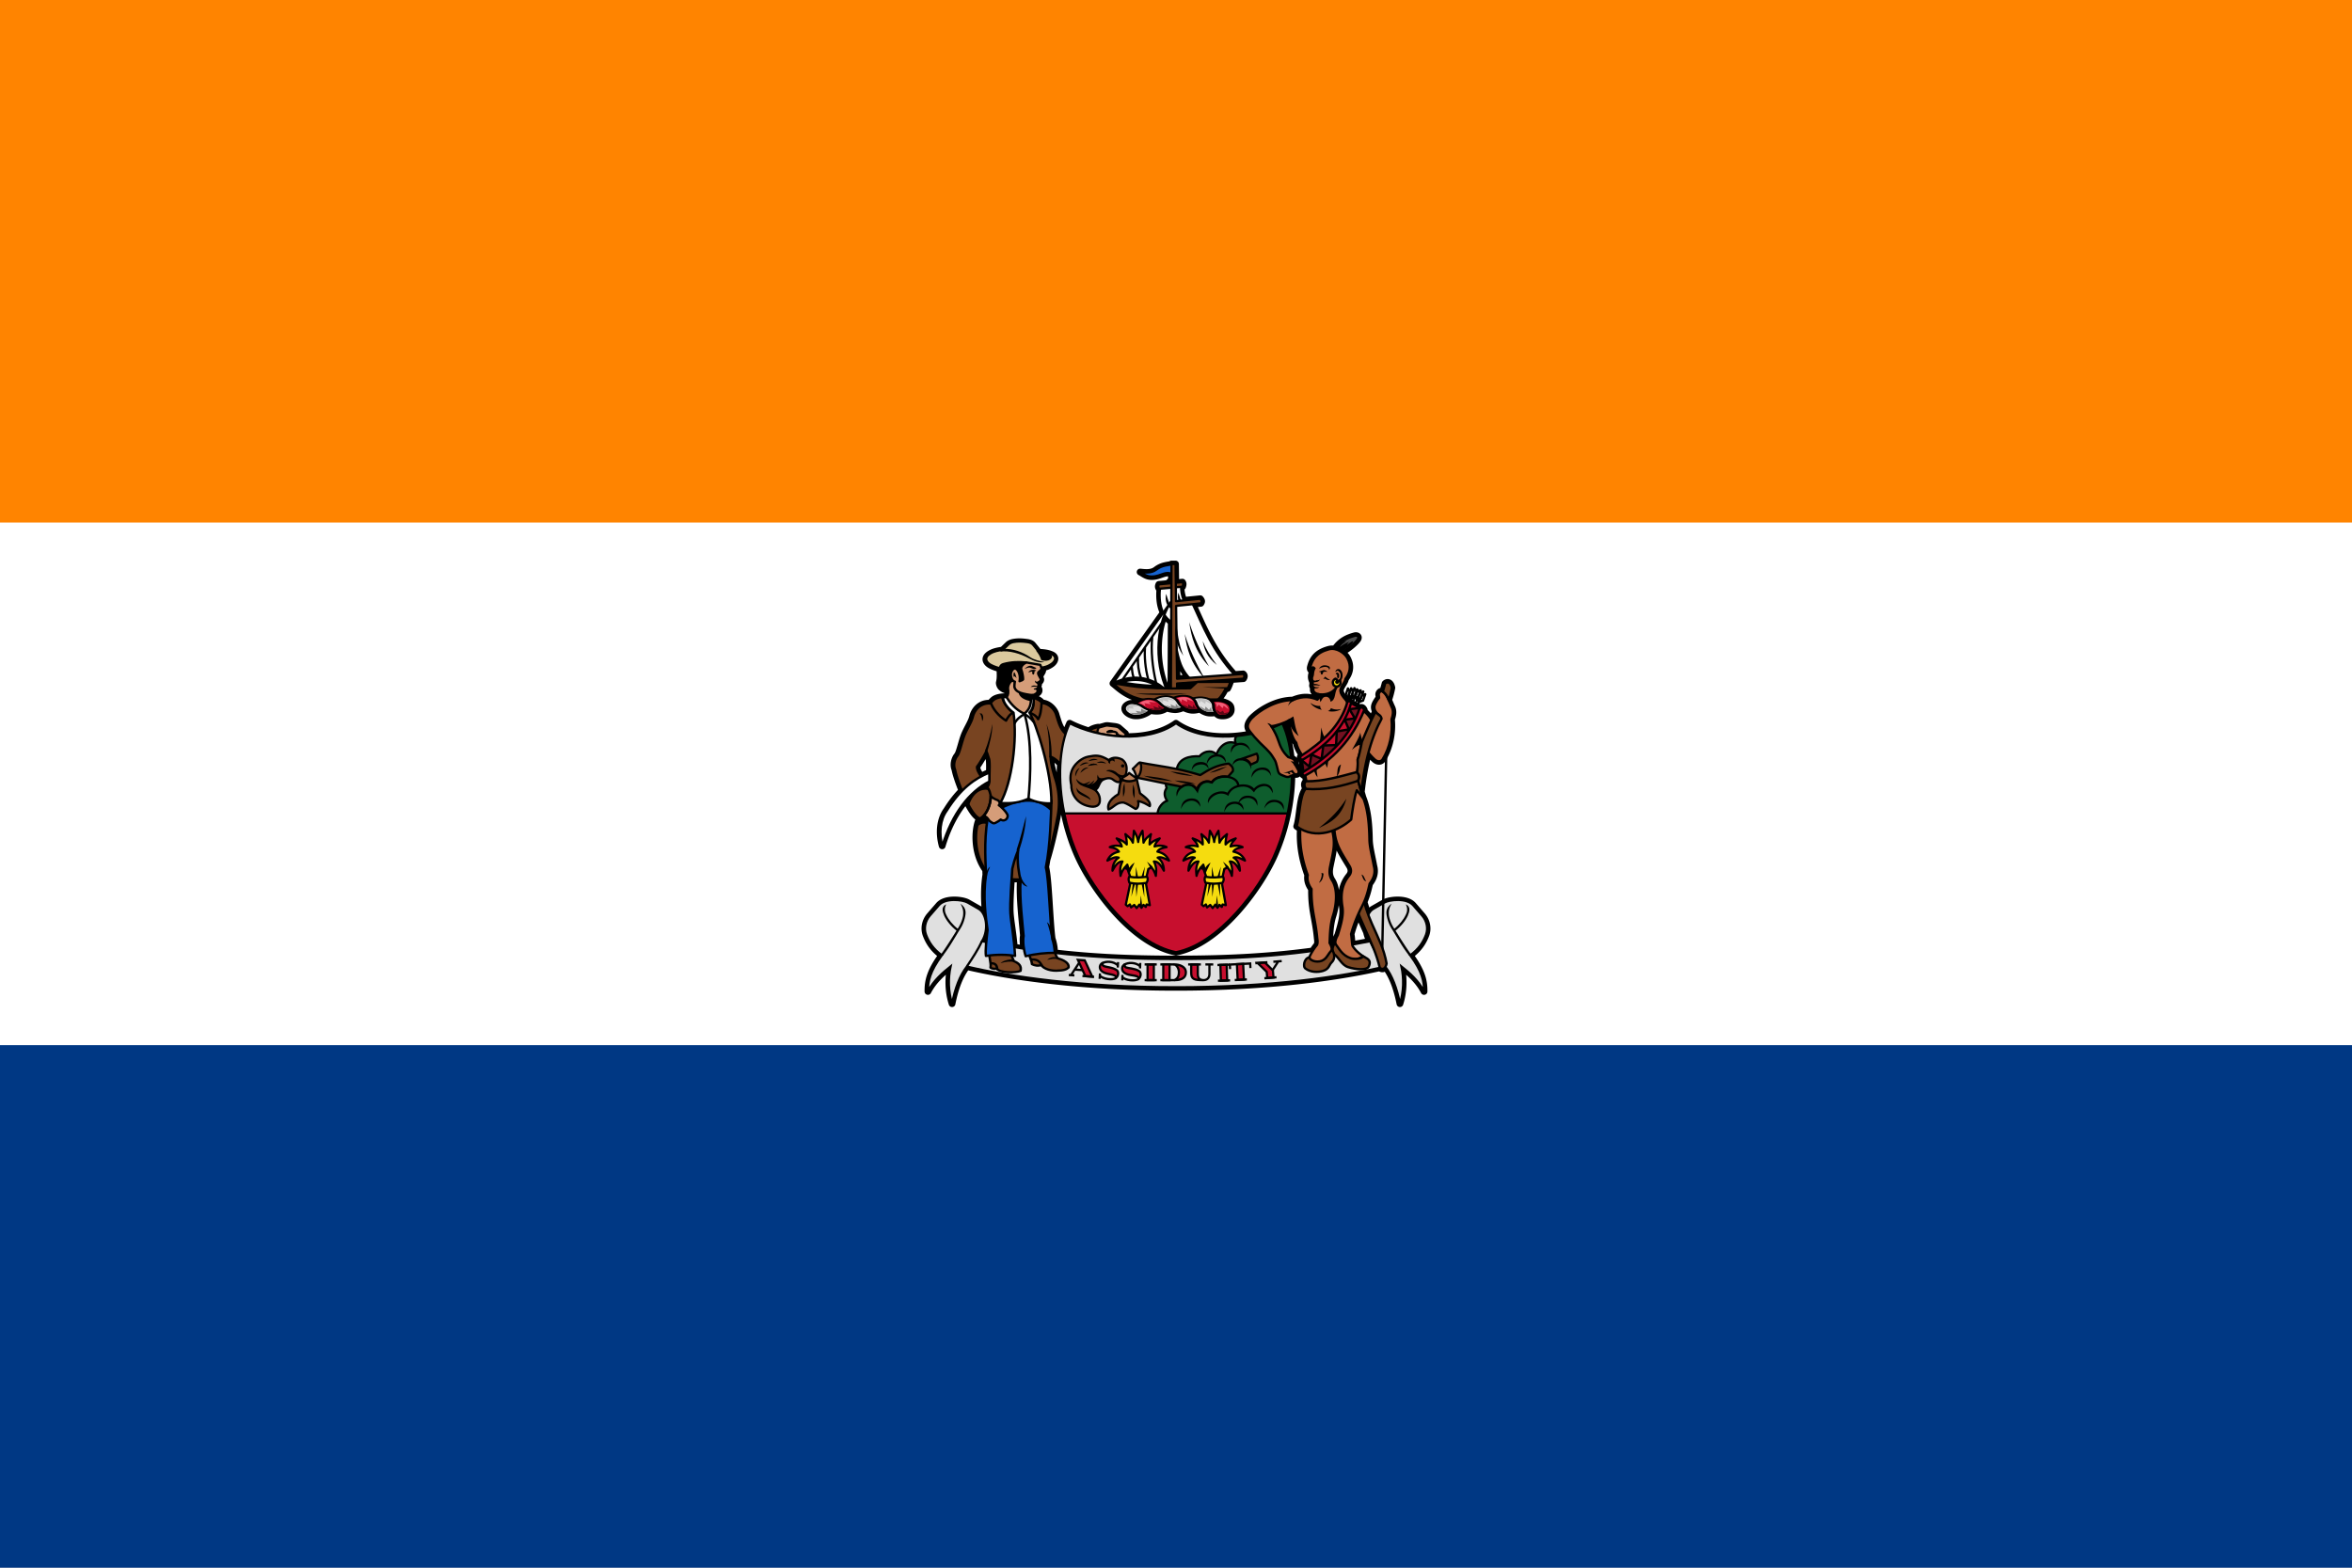<svg xmlns="http://www.w3.org/2000/svg" width="800" height="533.33" version="1"><rect width="100%" height="100%" fill="#333333" stroke="none"/><path fill="#fff" d="M0 .002h800V533.33H0z"/><path fill="#ff8400" d="M0 .002h800v177.776H0z"/><path fill="#003884" d="M0 355.554h800V533.33H0z"/><path d="M398.47 191.879v.143c-1.672.295-3.368.385-5.23 1.799-1.617 1.226-3.606.975-5.445.786 1.506.787 2.684 2.199 6.087 1.215 1.609-.465 3.074-1.344 4.575-.584l-.024 3.17-4.253.392c-.251.502-.307 1 .107 1.502l.227-.024c-.301 3.432.113 6.122 1.144 8.16l-17.096 24.042c6.476-3.291 12.883-2.151 17.334 1.716-10.748-.188-12.775-1.267-17.346-1.68 2.216 1.822 4.938 4.528 10.412 5.528-1.047.296-1.779.754-2.609 1.405-.905-.178-1.61-.32-2.478.072-2.605 1.18-.961 3.427 1.74 3.967 1.437.16 2.423-.084 3.276-.405.879-.33 1.839-.847 2.394-1.382.777.199 1.698.297 2.8.226 1.012-.064 2.104-.582 2.8-1.048.699.28 1.565.486 2.644.548 1 .058 2.21-.344 3.026-.715.611.364 1.401.677 2.455.87.98.18 2.263-.064 3.169-.334.498.436 1.19.836 2.18 1.156.91.295 2.238.203 3.205.048.364.493.736 1.269 2.859 1.072 1.239-.115 2.818-.874 2.263-2.943-.245-.917-1.275-1.385-2.216-1.703-1.408-.476-2.633-.428-4.229-.286a3.239 3.239 0 0 0-.798-.62l2.8-.012c1.14-.826 2.174-2.787 2.644-3.705h.656c.481-.85.656-1.508.965-2.275l-11.116.035 15.548-1.131c.441-.636.406-1.236-.096-1.62l-3.002.214c-7.485-8.235-10.441-16.058-14.118-23.946l2.729-.274c.423-.632.34-.942-.191-1.573l-5.623.572c-.523-1.319-.922-2.767-.906-4.623l.5-.047c.174-.514.351-1.024-.035-1.537l-2.275.214-.084-6.385h-1.37zm-2.407 17.286a8.154 8.154 0 0 0 2.31 2.407l-.118 22.647a204.41 204.41 0 0 1-1.62-.011c-3.484-8.45-3.248-18.019-.572-25.043zm64.988 7.077a1.721 1.721 0 0 0-.322.06c-1.906.537-4.677 1.47-6.719 4.539a4.363 4.363 0 0 0-1.99.047c-4.378 1.179-5.667 3.51-6.326 6.112-.068.267-.05.642.084.822l.595.798c-.368.934-.605 1.938.048 3.181l.12 1.013c-.23.374-.097.77.273 1.191-.108.41-.24.841.096 1.322.396.57 1.252.831 2.287.965-.342.596-.618 1.223-1.12 1.728-2.182-.881-4.594-1.421-8.327.143-5.797.035-11.416 3.506-14.118 6.326-1.792 2.202-1.316 3.254-.405 4.432.186.24.358.47.536.69-8.741 1.813-18.858 1.338-25.769-3.561-4.817 3.415-11.183 4.685-17.56 4.527.38-.113.569-.436.38-1.025l-2.25-1.966c-.272-.237-.963-.404-1.36-.452l-2.358-.286a2.444 2.444 0 0 0-.941.083l-2.12.584a19.185 19.185 0 0 0-.203-.131c-1.235.173-2.333.59-3.145 1.275-2.415-.72-4.656-1.604-6.6-2.61a29.498 29.498 0 0 0-1.406 3.682c-.167-.193-.33-.389-.489-.584-1.533-1.63-2.017-3.796-2.68-5.814-.457-1.982-2.598-4.148-4.92-4.205-.065-.535-1.805-1.711-3.265-1.728l-.477-.012-.06-1.06c.822.052 1.895-.122 2.49-.631.515-.44.53-1.03.168-1.644l-.131-.656.202-.512-.274-.631c.72-.165 1.096-.814 1-1.168a2.524 2.524 0 0 0-.202-.5c-.193-1.467 1.258-1.703.846-3.384l-.012-.023c1.37-.28 2.009-.566 2.943-1.192 1.27-.85 1.955-2.468.167-3.264-1.362-.606-2.567-.728-4.444-.846l-1.99-2.454c-.468-.577-1.26-.796-1.99-.894-.871-.117-1.65-.204-2.418-.214a11.35 11.35 0 0 0-2.347.214c-.662.13-1.27.426-1.68.822l-1.858 1.787c-1.555.264-2.982.472-4.325 1.31-2.257 1.412-1.32 3.015.215 3.86.856.472 2.09.915 3.217 1.18 0 1.542.2 3.065-.203 4.647-.121.477.226 1.37.655 1.75.453.402 1.338.942 2.097.93.06-.004.122.001.179 0 .12.866-.046 1.557-.465 2.24a10.21 10.21 0 0 0-.762-.024c-1.608.02-2.929.422-3.598.941-.41.319-1.226 1.205-1.275 1.275-3.627-.213-5.444 2.637-5.897 4.48-.454 1.842-1.587 3.475-2.645 5.813-1.058 2.338-1.802 6.514-2.633 7.506s-1.494 3.042-.762 4.706c.2 1.27 1.128 4.184 2.37 7.22-1.761 1.776-3.501 3.964-5.194 6.67-2.305 3.131-2.74 7.72-1.513 12.117 1.93-6.442 4.773-11.667 8.125-15.583 1.495 3.09 3.185 5.719 4.61 6.135-1.745 3.274-2.265 11.768 2.05 17.644.02.541.042 1.115.06 1.644-1.143 7.503.004 14.712.524 18.61-.138 1.328-.311 2.837-.441 4.276-.46-.089-.92-.17-1.382-.262 2.535-4.273 1.288-9.65-1.06-10.996l-3.8-2.168c-1.734-.994-7.59-1.684-9.841.905l-3.038 3.503c-1.614 1.855-2.11 4.376-1.31 6.528.937 2.525 2.47 4.899 5.36 6.994-4.045 5.506-4.753 8.886-4.706 12.318 1.98-3.805 5.1-6.443 7.696-8.518-.892 4.088-.788 8.576.513 12.664 1.036-5.222 2.629-9.554 5.015-12.616 14.66 3.427 38.808 7.053 71.148 7.053 31.052 0 54.537-3.348 69.337-6.648.597.545 1.377.556 1.894-.31 2.347 3.057 3.918 7.352 4.944 12.521 1.3-4.087 1.405-8.576.513-12.664 2.596 2.075 5.715 4.713 7.696 8.518.047-3.432-.673-6.812-4.718-12.318 2.89-2.095 4.435-4.469 5.373-6.994.8-2.152.303-4.673-1.31-6.528l-3.038-3.503c-2.252-2.589-8.108-1.899-9.841-.905l-3.8 2.168c-.656.376-1.219 1.073-1.645 1.966a60.028 60.028 0 0 1-1.43-4.349c.976-2.255 1.466-4.275 1.895-6.218 1.362-1.759 2.062-3.69 1.43-5.993-.588-3.275-1.456-6.454-1.501-9.007-.098-5.426-.558-10.2-2.193-14.296l-.56-1.906c.496-4.569 1.272-9.08 2.419-13.367a17.811 17.811 0 0 0 2.109 2.311c.805.742 2.059 1.01 2.728-.071 2.442-3.948 3.454-8.99 3.014-13.558.42-1.372.824-2.751 0-4.3-.322-.714-.644-1.512-.989-2.276.414-1.27.831-2.687 1.108-4.182-.268-1.348-.894-1.869-1.513-1.823-.281.021-.563.163-.81.394-.215.874-.538 1.903-.798 2.74-.04-.024-.079-.051-.12-.072-.656-.338-1.348.538-1.226 1.192l.107.988c-.468.537-1.319 1.8-1.537 2.621-.174.656-.04 1.338.322 2.014-.45 1.02-.865 1.832-1.382 2.93-.722-1.26-1.558-2.18-2.586-3.061.052-.125.105-.244.155-.37-.371-.84-.974-1.106-1.441-.679l-2.943-1.596c-.377-.813-.84-.816-1.346-.477-.023.08-.048.16-.072.239l-.012-.012c-.322-.943-1.144-1.449-1.775-2.526-.582-.996-.732-1.654-.226-2.68.44-.894 1.315-1.957 1.418-2.836 1.423-1.9 2.15-4.28.655-7.065-.365-.679-1.052-1.42-1.906-2.013 2.357-1.164 4.978-3.57 5.48-4.456.443-.783-.09-1.253-.822-1.191zm-60.83 4.813c.687 3.185 1.37 6.37 4.253 9.555l-4.123.297-.13-9.852zm6.98 10.972-2.346 2.133c-1.626.032-3.082.041-4.468.048l-.036-1.68 6.85-.5zm31.405 12.938c-.31 1.9.91 6.355 2.3 7.72.211 1.152.953 2.86 2.048 4.206l-.464.31c-.437.37-.251 1.219.25 1.203l.572 4.146c-.387.366-.563 1.035.44 1.394.076-.041.151-.078.227-.12l.37 1.966h-.096c-.946.727-.53 1.84-.131 2.526-2.16 2.539-1.944 9.337-3.074 12.819.409.307.821.58 1.24.822-.248 4.471.215 9.45 2.513 15.738-.302 1.905.335 3.415 1.298 4.777-.102 7.263 1.363 10.178 1.954 16.822.184 1.12.097 1.973-.202 2.311a18.624 18.624 0 0 0-1.358 1.906c-13.075 1.775-27.304 2.752-46.499 2.752-16.692 0-29.617-.75-41.304-2.108.004-1.647-.293-3.282-.822-4.837-.831-6.43-1.142-20.454-2.18-24.351.159-.806.297-1.633.428-2.467 1.561-5.064 2.97-11.669 3.61-15.177.778-4.26.43-8.863-1.06-13.093-.645-2.265-1.33-4.55-1.37-6.91 1.38.523 2.388 1.511 3.383 2.514-.615 10.29 1.686 22.072 6.148 31.82 4.84 10.577 18.238 29.32 33.167 32.298 14.929-2.978 28.338-21.721 33.18-32.297 3.89-8.5 6.135-18.55 6.242-27.807l1.048-.452c.953.366 1.558-.603 1.108-1.418l-1.084-1.954c.19-1.318-.453-1.807-1.31-2.132-.426-4.353-1.405-8.383-3.003-11.807.883-.331 1.736-.714 2.43-1.12zm-58.627 4.778c.448.382 1 .666 1.501.798a44.603 44.603 0 0 1-1.75-.12c.14-.188.247-.441.25-.678zm-44.544 5.778c.426.826.565 1.627.905 2.49.27.862.22 3.065.179 4.753-.96.386-1.914.83-2.871 1.346-.159-.282-.306-.55-.441-.762-.463-.805-.998-1.672-.906-2.62.36-.34 2.47-3.816 3.134-5.207zm1.012 10.293c-.061.617-.225 1.213-.643 1.763-.192-.093-.457-.485-.763-.988.464-.282.936-.533 1.406-.775zm117.444 16.56c.406 4.707 1.832 6.87 5.087 12.188.615 1.004.848 2.193-.131 3.407-2.23 2.765-2.965 6.063-2.252 10.436.46 2.82-.353 5.76-1.572 9.745-.488.894-.968 1.79-.918 2.764-.397.386-.68.953-.798 1.585l-.381.06c-.077-.555-.33-1.096-.691-1.752.126-2.93.19-6.236 1.156-9.269 1.243-3.906 1.616-9.029-.274-11.997-.758-1.189-1.148-2.491-.68-4.777 1.064-5.192 1.81-7.5.727-12.116.244-.086.488-.178.727-.274zm-109.867 16.607c1.01.068 2.01.082 2.979.06.02.085.04.182.06.262-.416 6.187.724 15.045 1.036 18.943-.207 1.225-.137 2.875.143 4.503a288.54 288.54 0 0 1-3.24-.524c-.424-5.058-1.199-8.854-1.37-11.675-.157-2.564.14-7.698.392-11.569zm118.028 11.902c.63 1.507 1.349 3.114 2.156 4.92l.596 1.335a9.979 9.979 0 0 0 1.18 3.085c-2.02.398-4.021.77-6.017 1.132-.178-1.12-.171-2.175-.405-3.586a46.538 46.538 0 0 1 2.49-6.886z" fill="#64a6dc" fill-rule="evenodd" stroke="#000" stroke-width="2.287" stroke-linecap="round" stroke-linejoin="round"/><path d="M369.002 251.38c.266-2.359 2.15-3.656 4.574-3.997 1.225.781 2.586 1.79 1.843 3.782l-6.417.216z" fill="#784421" fill-rule="evenodd" stroke="#000" stroke-width=".762" stroke-linejoin="round"/><path d="M373.284 249.931c-.222-.57.158-2 .432-2.391l2.194-.61a2.41 2.41 0 0 1 .934-.083l2.36.29c.397.05 1.086.207 1.356.444l2.257 1.975c.487 1.523-1.578 1.264-2.835.192-.005.444-.374.939-.659.977a49.661 49.661 0 0 1-6.04-.794z" fill="#d59d79" fill-rule="evenodd" stroke="#000" stroke-width=".762" stroke-linecap="round" stroke-linejoin="round"/><path d="M400.002 335.882c32.34 0 56.494-3.617 71.153-7.044 2.387 3.062 3.98 7.395 5.017 12.617 1.3-4.087 1.398-8.58.506-12.667 2.597 2.075 5.722 4.707 7.702 8.512.047-3.432-.667-6.807-4.712-12.313 2.89-2.095 4.433-4.468 5.371-6.992.8-2.152.296-4.681-1.317-6.537l-3.04-3.496c-2.252-2.589-8.097-1.906-9.83-.912l-3.801 2.179c-2.349 1.346-3.6 6.722-1.064 10.995-19.39 3.818-37.058 6.03-65.985 6.03-28.926 0-46.594-2.212-65.984-6.03 2.535-4.273 1.284-9.649-1.065-10.995l-3.8-2.18c-1.733-.993-7.579-1.676-9.83.913l-3.04 3.496c-1.613 1.856-2.117 4.385-1.318 6.537.938 2.524 2.481 4.897 5.371 6.992-4.045 5.506-4.759 8.88-4.712 12.313 1.98-3.805 5.105-6.437 7.702-8.512-.892 4.087-.794 8.58.507 12.667 1.036-5.222 2.63-9.555 5.016-12.617 14.66 3.427 38.813 7.044 71.153 7.044z" fill="#e0e0e0" fill-rule="evenodd" stroke="#000" stroke-width=".762"/><path d="M473.315 307.453c-.816 1.46-1.072 2.38-.87 4.133.261 1.39.845 2.91 1.774 4.3 1.843 2.955 3.636 5.883 5.743 8.829l-.664.405c-2.25-2.866-3.883-5.866-5.722-8.816a12.39 12.39 0 0 1-1.87-4.575c-.294-1.565-.226-2.95 1.61-4.276z" fill-rule="evenodd"/><path d="M399.193 191.88c-1.91.445-3.813.315-5.947 1.934-1.616 1.227-3.607.978-5.446.789 1.506.787 2.687 2.201 6.09 1.218 1.872-.54 3.536-1.647 5.303-.072v-3.87z" fill="#1663cf" fill-rule="evenodd" stroke="#000" stroke-width=".762" stroke-linecap="round" stroke-linejoin="round"/><path d="m395.037 199.189 4.085-3.296 2.436 2.794" fill="none" stroke="#000" stroke-width=".762"/><path d="m394.607 199.404 7.166-.645c-.32 4.334 1.514 6.512 2.58 9.459l-5.733 3.511c-3.271-2.083-4.753-6.04-4.013-12.325z" fill="#fff" fill-rule="evenodd" stroke="#000" stroke-width=".762" stroke-linecap="round" stroke-linejoin="round"/><path d="M400.82 201.6c.53 1.942 1.292 3.901 2.086 5.353-1.953-.91-2.62-3.158-2.086-5.352zm-4.156.43c.529 1.942 1.292 3.901 2.085 5.353-1.952-.91-2.619-3.158-2.085-5.353z" fill-rule="evenodd"/><path d="m394.285 200.3 7.954-.717c.173-.514.35-1.027-.036-1.54l-8.026.752c-.251.501-.307 1.003.108 1.505z" fill="#784421" fill-rule="evenodd" stroke="#000" stroke-width=".762"/><path d="M405.571 205.208c3.794 8.097 6.748 16.118 14.547 24.58l-15.407 1.074c-4.06-4.3-3.974-8.599-5.23-12.898l-.144-12.182 6.234-.574z" fill="#fff" fill-rule="evenodd" stroke="#000" stroke-width=".762" stroke-linecap="round" stroke-linejoin="round"/><path d="M404.496 211.658c1.559 5.016 3.84 10.032 6.736 15.048-4.696-4.9-6.005-9.96-6.736-15.048z" fill-rule="evenodd"/><path d="m378.563 232.479 20.319-28.579c-5.258 7.042-6.84 20.429-1.723 31.517-4.446-4.827-11.477-6.557-18.596-2.938z" fill="#fff" fill-rule="evenodd" stroke="#000" stroke-width=".762" stroke-linecap="round" stroke-linejoin="round"/><path d="m389.665 263.295 10.007 1.62" fill="none" stroke="#000" stroke-width=".762" stroke-linecap="round" stroke-linejoin="round"/><path d="M400.002 323.945c14.929-2.978 28.33-21.713 33.172-32.29 6.676-14.584 8.538-33.748 2.987-45.604-9.558 4.945-26.19 7.069-36.159 0-9.97 7.069-26.6 4.945-36.159 0-5.55 11.856-3.688 31.02 2.988 45.605 4.841 10.576 18.243 29.31 33.171 32.289z" fill="#c70f2e" fill-rule="evenodd" stroke="#000" stroke-width=".762"/><path d="M379.087 250.759c.523-.016 1.06-.635.826-1.292-.156-.438-1.038-.617-1.777-.558-.564.045-1.171.111-1.438.118.486-.428 1.401-.523 1.816-.17" fill="none" stroke="#000" stroke-width=".762" stroke-linecap="round" stroke-linejoin="round"/><g fill-rule="evenodd"><path d="M179.532 275.202c-6.309-.868-14.784-3.8-20.141-6.945-7.26-4.263-11.713-12.332-1.042-19.447 6.344-4.23 13.138-5.266 20.488-6.598l8.748-9.028c1.934-1.996 4.858-3.518 7.987-4.167 7.752-1.608 14.26-1.184 22.505 0 3.447.494 7.161 1.608 9.376 4.514l9.44 12.382c8.87.594 14.544 1.223 20.98 4.278 8.452 4.01 5.209 12.124-.796 16.414-4.528 3.234-7.515 4.72-14.345 6.166l-63.2 2.43z" fill="#dbc99e" stroke="#000" stroke-width="3.91" stroke-linecap="round" stroke-linejoin="round" transform="matrix(.212 0 0 .198 303.182 173.084)"/><path d="m341.366 220.743-1.228.943c3.09-.456 6.887.683 9.711 2.221 1.788.974 3.63 1.744 5.4 1.302-1.695-.348-3.493-.712-4.863-1.652-2.536-1.74-5.84-2.942-9.02-2.814zm11.962.571-.963-.005c.702.906 1.358 1.817 1.802 3.235 2.447.888 4.43-.66 3.339-1.872l-1.9-.595-1.938-.167-.34-.596z"/></g><path d="M225.183 516.2c-1.965 2.356-.772 6.272.108 8.2.88 1.927 1.205 4.956 1.205 4.956 1.953 1.15 5.069 1.923 8.009.726.694 2.294 5.775 5.259 12.486 5.175 6.712-.084 8.81-1.255 10.407-2.878.83-5.616-8.64-8.08-8.64-8.08-2.608-1.491-3.18-8.19-3.18-8.19l-20.395.09z" fill="#784421" fill-rule="evenodd" stroke="#000" stroke-width="2.054" stroke-linecap="round" stroke-linejoin="round" transform="matrix(.403 0 0 .378 259.732 127.91)"/><path d="M203.326 288.91c-3.99.051-7.284 1.12-8.946 2.495-1.02.843-3.03 3.163-3.152 3.348-9.005-.563-13.504 7.001-14.63 11.88-1.125 4.877-3.94 9.19-6.566 15.38-2.626 6.19-4.502 17.269-6.566 19.895-2.063 2.626-3.688 8.053-1.87 12.46 1.193 8.091 12.758 41.313 20.85 43.833-4.378 8.755-5.668 31.623 5.4 47.193 11.257 11.444 42.204 7.502 46.143 4.876 5.628-10.506 12.009-41.21 14.314-54.679 1.93-11.28 1.058-23.468-2.643-34.669-1.602-5.996-3.297-12.052-3.398-18.302 6.967 2.812 10.093 10.678 16.94 13.673 4.619-.401 3.37-20.043 5.155-24.82-4.144-2.873-7.626-6.647-10.571-10.505-3.807-4.315-5.017-10.04-6.665-15.38-1.135-5.25-6.445-10.978-12.212-11.13-.161-1.417-4.467-4.536-8.093-4.58l-19.304-.657a23.9 23.9 0 0 0-4.186-.311zm-15.348 48.95c1.06 2.186 1.403 4.296 2.249 6.582.832 2.843.408 11.345.369 15.636-.096 3.425.38 6.786-1.694 9.7-1.406-.731-4.531-7.981-6.472-11.203-1.15-2.132-2.478-4.43-2.25-6.943.894-.896 6.149-10.09 7.798-13.773z" fill="#784421" fill-rule="evenodd" stroke="#000" stroke-width="2.054" stroke-linejoin="round" transform="matrix(.403 0 0 .378 259.732 127.91)"/><path d="M334.98 255.524c1.059-2.554 2.046-5.986 2.532-9.223.121 3.27-.988 6.88-1.855 9.955l-.676-.732zm21.888 2.046c.104-4.507-.206-8.226-.935-11.318 1.454 3.53 1.93 8.858 1.719 12l-.784-.682z" fill-rule="evenodd"/><path d="M192.049 294.976c2.889 7.617 9.192 13.132 12.607 15.234.83-2.063 3.41-6.32 5.989-7.093-4.772-3.612-8.642-10.06-9.158-13.93m33.149 4.629c-.31 6.584-.938 11.455-2.934 15.104-1.475-3.223-4.957-5.158-7.537-5.932 4.773-3.612 3.225-8.9 3.74-12.77" fill="none" stroke="#000" stroke-width="2.054" stroke-linecap="round" stroke-linejoin="round" transform="matrix(.403 0 0 .378 259.732 127.91)"/><path d="M190.52 517.157c-.558 2.856.392 6.351.713 9.391.14 1.321.684 3.22.281 5.96.874.915 3.566 1.393 5.161.793 2.464 4.06 16.287 4.036 20.17 2.107.954-4.46-1.299-6.845-5.604-8.75l-4.47-10.994-16.252 1.493z" fill="#784421" fill-rule="evenodd" stroke="#000" stroke-width="2.054" stroke-linecap="round" stroke-linejoin="round" transform="matrix(.403 0 0 .378 259.732 127.91)"/><path d="M242.966 382c-.516 14.188-.85 39.393-4.719 60.288 2.58 10.319 3.354 47.465 5.417 64.491 1.032 2.58 2.064 8.513 2.064 12.382-7.48 0-15.994.774-24.506 3.096-1.806-5.933-2.58-13.414-1.806-18.316-.774-10.318-3.612-33.793-2.58-50.173-1.29-5.805-3.095-15.865-2.064-26.7 0 0-3.095 7.74-4.9 16.51-.517 8.77-2.077 30.744-1.549 39.984.504 8.818 3.096 21.153 3.87 38.437-5.16-1.29-16.51-1.548-24.507 0-.774-4.901.516-15.478 1.29-23.475-1.29-10.318-4.127-29.408-1.29-49.27-.516-17.026-2.063-36.116 3.096-60.622l12.64-6.965 20.637-4.644L242.966 382z" fill="#1663cf" fill-rule="evenodd" stroke="#000" stroke-width="2.054" stroke-linejoin="round" transform="matrix(.403 0 0 .378 259.732 127.91)"/><path d="M224.317 302.988c5.417 8.513 19.09 53.914 18.573 81.516-5.159.516-13.156-.774-19.347-4.127-6.965 3.353-13.93 4.643-23.732 3.87 9.802-18.058 14.446-57.269 11.092-81.26-4.256-3.267-8.9-8.985-8.9-14.058l15.091.774 10.835.645c.215 4.342-.602 9.716-3.612 12.64z" fill="#fff" fill-rule="evenodd" stroke="#000" stroke-width="2.054" stroke-linecap="round" stroke-linejoin="round" transform="matrix(.403 0 0 .378 259.732 127.91)"/><path d="M211.86 312.501c1.923-3.709 4.952-6.238 8.457-8.262 2.476 1.806 4.919 3.392 7.701 7.155" fill="none" stroke="#000" stroke-width="2.054" stroke-linecap="round" stroke-linejoin="round" transform="matrix(.403 0 0 .378 259.732 127.91)"/><path d="M220.448 305.052c6.19 23.216 4.9 55.204 3.095 75.583" fill="none" stroke="#000" stroke-width="2.054" stroke-linejoin="round" transform="matrix(.403 0 0 .378 259.732 127.91)"/><path d="m205.11 275.655.883 5.45c.88 3.322.525 5.631-.839 7.953 2.041 4.256 7.803 11.737 14.885 14.833 4.2-3.483 5.641-7.74 5.641-13.285l-.505-9.297-13.863-10.944-6.202 5.29z" fill="#d59d79" fill-rule="evenodd" stroke="#000" stroke-width="2.054" stroke-linecap="round" stroke-linejoin="round" transform="matrix(.403 0 0 .378 259.732 127.91)"/><path d="M345.762 289.164c1.403-4.206 2.234-7.68 3.221-11.497-.086 3.897-1.108 7.94-2.39 11.887l-.83-.39zm1.143 8.282c.71 1.981 1.368 3.134 2.598 4.19-1.247-.18-1.922-1.089-2.494-2.144l-.104-2.046zm10.522 20.832c-.515-1.91-.786-3.247-1.306-4.548.908.523 1.478 2.35 1.764 3.503l-.458 1.045zM335.458 299.4c.147-1.979.785-3.246 1.306-4.547-.908.522-1.479 2.35-1.764 3.502l.458 1.046zm-2.252-56.762c.624.7.746 1.584.873 2.68.51-.762.463-1.85-.143-2.55l-.73-.13zm6.998 30.402c3.948.291 6.753-.196 9.558-1.462 2.494 1.266 5.715 1.753 7.792 1.559l-.104 2.874c-4.77-4.99-11.68-3.621-18.129-.049l.883-2.923z" fill-rule="evenodd"/><path d="M191.625 378.08c1.432 1.54 3.757 2.948 5.749 3.634 1.533.734 2.727 2.953 1.148 4.644 1.49.848 5.51 4.974 6.93 7.837 1.879 2.635-1.382 7.805-5.355 5.013-1.296 1.217-3.061 2.255-4.421 2.995-1.84 1.001-2.568-.051-4.103-1.046-2.167-1.407-1.852-3.675-5.663-5.39 3.978-4.89 6.124-13.036 5.715-17.686z" fill="#d59d79" fill-rule="evenodd" stroke="#000" stroke-width="2.054" stroke-linecap="round" stroke-linejoin="round" transform="matrix(.403 0 0 .378 259.732 127.91)"/><path d="M188.073 369.671c2.193 1.42 3.768 6.812 3.612 9.739-.36 6.747-3.225 15.67-9.674 19.282" fill="none" stroke="#000" stroke-width="2.054" stroke-linejoin="round" transform="matrix(.403 0 0 .378 259.732 127.91)"/><path d="m335.617 280.354.367-1.55-.404-.827-1.029-.62-1.469 1.034-.918 3.031c1.224-1.183 2.339-1.435 3.453-1.068z" fill-rule="evenodd"/><path d="M190.563 364.943c-16.66 9-31.465 28.833-39.735 58.261-3.047-11.64-1.968-23.798 3.755-32.085 11.555-19.701 23.638-28.901 35.966-34.156l.014 7.98z" fill="#fff" fill-rule="evenodd" stroke="#000" stroke-width="2.054" stroke-linecap="round" stroke-linejoin="round" transform="matrix(.403 0 0 .378 259.732 127.91)"/><path d="M335.061 266.852c-2.441 1.51-4.675 3.41-6.337 5.7l.831 1.559c1.49-4.644 4.329-5.781 6.545-5.359l-1.039-1.9z" fill-rule="evenodd"/><path d="M225.763 525.107c3.76.073 6.664.3 8.848 5.248" fill="none" stroke="#000" stroke-width="2.054" stroke-linecap="round" stroke-linejoin="round" transform="matrix(.403 0 0 .378 259.732 127.91)"/><path d="M359.94 326.361c-1.728-.392-2.201-.058-3.76.192.746-.746 2.324-1.213 3.052-.804l.708.612zm-14.662.933c-1.896-.27-2.75-.204-4.977.376.896-.889 3.22-1.452 4.401-1.21l.576.834z" fill-rule="evenodd"/><path d="M192.417 528.574c2.579.07 4.441 1.064 4.777 5.192" fill="none" stroke="#000" stroke-width="2.054" stroke-linecap="round" stroke-linejoin="round" transform="matrix(.403 0 0 .378 259.732 127.91)"/><path d="M221.71 257.87c-6.385-.669-12.495-.517-19.062 1.368-1.55.304-2.554 1.429-3.01 2.827-.182 4.621.58 9.138-.547 13.863-.302 1.264.576 3.645 1.642 4.652 1.123 1.06 3.313 2.493 5.198 2.462-.06-3.374 1.338-7.752 3.922-8.846l9.303 1.732 4.651-3.374-2.098-14.684z" fill-rule="evenodd" stroke="#000" stroke-width="2.054" stroke-linecap="round" stroke-linejoin="round" transform="matrix(.403 0 0 .378 259.732 127.91)"/><path d="M233.487 259.98c.233.611.443 1.231.698 1.833.27.635.628 1.246.24 2.182-.14.337-.927 1.206-1.462 1.723-.505.489-1.258.904-1.221 1.768.079 1.856 1.891 3.943 2.327 5.672.237.938-.713 2.662-2.502 3.098l.698 1.659-.523 1.352.349 1.746c.902 1.629.84 3.2-.437 4.363-1.705 1.556-4.987 1.938-7.069 1.571-3.968-.699-7.41-1.277-10.08-2.993-1.816-1.166-3-3.152-2.828-5.107.133-1.51.03-2.25.365-3.74-2.858-.607-3.771-5.296-3.284-7.752.455-2.287 1.764-4.074 3.74-4.195 3.435 1.672 4.388 7.937 3.557 11.583.8-.606 2.402-.608 2.918-1.733.152-1.855-.713-6.306-1.55-8.847-.896-2.718 2.402-5.655 4.56-6.293l11.504 2.11z" fill="#d59d79" fill-rule="evenodd" stroke="#000" stroke-width="2.054" stroke-linecap="round" stroke-linejoin="round" transform="matrix(.403 0 0 .378 259.732 127.91)"/><path d="m352.532 227.27-1.653-.74c-.168-.075-.67-.041-.845.017-.502.167-1.151.574-1.506 1.016.594-.292 1.114-.447 1.671-.465l1.268.465c.41.144.783-.005 1.065-.292zm-2.778 1.48c.587-1.021 1.995-1.035 2.725-.66l-.64.344c.118.368-.13 1.111-.375 1.072-.369-.057-.496-.687-.314-1.016-.426-.08-.838.172-1.396.26zm4.082 1.655-.808-1.757 1.616-1.446c.416 1.699-1.04 1.693-.808 3.203zm-.936 3.187c-.276.442-.65.515-1.103.637-.38.102-.157.462.22.396.82-.144.698 1.08-.422 1.257l.46.293 1.064-.551.276-1.12-.496-.912z" fill-rule="evenodd"/><path d="M350.571 233.718a9.949 9.949 0 0 1 2.392-.048c-.099-.393-.812-.454-1.275-.453-.442-.014-.823.221-1.117.5zm-5.745-3.385c.366-.58.64.22.96.329-.273-.665-.39-1.555-.821-1.996-.304.418-.313 1.085-.14 1.667zm5.814 8.202c-1.922-.299-4.065-1.252-4.187-3.1l3.048.792 1.029.172.11 2.136zm2.959-7.43c.026.458-.531.738-.856.8-.32.06-.512-.166-.529-.41-.419.526.174.939.378 1.019.448.176.866.061 1.264-.258l-.257-1.151z" fill-rule="evenodd"/><path d="M363.848 246.05c-3.785 8.084-4.12 19.565-1.834 30.677h75.984c2.285-11.111 1.95-22.594-1.834-30.677-9.559 4.944-26.189 7.068-36.158 0-9.97 7.068-26.6 4.944-36.158 0z" fill="#e0e0e0" fill-rule="evenodd" stroke="#000" stroke-width=".762"/><path d="M436.164 246.05c-4.22 2.182-9.813 3.813-15.607 4.348-.49.673-.659 1.5-.203 2.514-2.489-1.16-5.373.354-6.671 3.907-.64-1.504-3.786-1.81-5.719.477-3.131-.17-7.54.527-7.815 5.242l-.763 2.192c-2.478-.096-3.375 1.161-2.573 3.336-.98 1.461-.863 2.923.19 4.384-1.32.227-3.12 2.219-3.275 4.277h44.27c2.285-11.111 1.95-22.594-1.834-30.677z" fill="#0e5d2d" fill-rule="evenodd" stroke="#000" stroke-width=".762" stroke-linecap="round" stroke-linejoin="round"/><path d="M466.038 320.275c1.267 2.736 3.134 5.593 5.067 8.462" fill="none" stroke="#000" stroke-width=".762"/><path d="m463.028 235.557.65.227-1.858 5.318-.65-.228 1.858-5.317z"/><path d="m462.251 235.413.728 1.181-.757 2.167-.728-1.18.757-2.168z" fill="#fff" stroke="#000" stroke-width=".801" stroke-linecap="round" stroke-linejoin="round"/><path d="m462.87 236.776-.63-.23.384.884.247-.654z" fill-rule="evenodd"/><path d="m462.64 237.412-.63-.23.384.883.247-.653z" fill-rule="evenodd"/><path d="m464.37 236.17-1.306.47-.757 2.167 1.306-.47.757-2.168z" fill="#fff" stroke="#000" stroke-width=".801" stroke-linecap="round" stroke-linejoin="round"/><path d="m463.036 236.85.636.213-.85.452.214-.666z" fill-rule="evenodd"/><path d="m462.82 237.49.636.214-.85.452.214-.666z" fill-rule="evenodd"/><path d="m459.258 234.353.65.227-1.858 5.317-.65-.227 1.858-5.317z"/><path d="m458.481 234.21.729 1.18-.758 2.167-.728-1.181.757-2.167z" fill="#fff" stroke="#000" stroke-width=".801" stroke-linecap="round" stroke-linejoin="round"/><path d="m459.101 235.571-.63-.228.383.882.247-.654z" fill-rule="evenodd"/><path d="m458.871 236.207-.63-.228.383.882.247-.654z" fill-rule="evenodd"/><path d="m460.6 234.965-1.305.47-.758 2.167 1.306-.47.757-2.167z" fill="#fff" stroke="#000" stroke-width=".801" stroke-linecap="round" stroke-linejoin="round"/><path d="m459.267 235.645.636.214-.85.451.214-.665z" fill-rule="evenodd"/><path d="m459.05 236.286.636.214-.85.451.214-.665z" fill-rule="evenodd"/><path d="m460.357 234.3.65.228-1.858 5.317-.65-.227 1.858-5.318z"/><path d="m459.58 234.157.73 1.18-.758 2.167-.728-1.18.757-2.167z" fill="#fff" stroke="#000" stroke-width=".801" stroke-linecap="round" stroke-linejoin="round"/><path d="m460.2 235.519-.63-.229.383.883.248-.654z" fill-rule="evenodd"/><path d="m459.97 236.155-.63-.229.383.883.248-.654z" fill-rule="evenodd"/><path d="m461.7 234.913-1.306.47-.757 2.167 1.305-.47.757-2.167z" fill="#fff" stroke="#000" stroke-width=".801" stroke-linecap="round" stroke-linejoin="round"/><path d="m460.366 235.593.636.214-.85.451.214-.665z" fill-rule="evenodd"/><path d="m460.15 236.233.636.214-.85.452.214-.666z" fill-rule="evenodd"/><path d="m462.347 234.667.65.227-1.858 5.318-.65-.228 1.858-5.317z"/><path d="m461.57 234.523.729 1.181-.757 2.167-.729-1.181.757-2.167z" fill="#fff" stroke="#000" stroke-width=".801" stroke-linecap="round" stroke-linejoin="round"/><path d="m462.19 235.886-.63-.23.383.883.247-.653z" fill-rule="evenodd"/><path d="m461.96 236.521-.63-.228.383.882.247-.654z" fill-rule="evenodd"/><path d="m463.689 235.28-1.305.47-.757 2.166 1.305-.47.757-2.167z" fill="#fff" stroke="#000" stroke-width=".801" stroke-linecap="round" stroke-linejoin="round"/><path d="m462.356 235.96.636.213-.85.452.214-.666z" fill-rule="evenodd"/><path d="m462.14 236.6.636.214-.85.451.214-.665z" fill-rule="evenodd"/><path d="m461.457 234.254.65.227-1.858 5.318-.65-.228 1.858-5.317z"/><path d="m460.68 234.11.729 1.181-.758 2.167-.728-1.18.757-2.168z" fill="#fff" stroke="#000" stroke-width=".801" stroke-linecap="round" stroke-linejoin="round"/><path d="m461.3 235.473-.63-.23.383.883.247-.653z" fill-rule="evenodd"/><path d="m461.07 236.109-.63-.23.383.883.247-.653z" fill-rule="evenodd"/><path d="m462.799 234.866-1.305.47-.758 2.167 1.306-.47.757-2.167z" fill="#fff" stroke="#000" stroke-width=".801" stroke-linecap="round" stroke-linejoin="round"/><path d="m461.466 235.546.636.214-.85.452.214-.666z" fill-rule="evenodd"/><path d="m461.25 236.187.635.214-.85.452.214-.666z" fill-rule="evenodd"/><path d="m471.902 236.512-1.736 86.38" fill="none" stroke="#000" stroke-width=".801"/><path d="M453.968 220.912c2.047-3.126 4.841-4.07 6.763-4.611.883-.249 1.649.233 1.142 1.128-.507.894-3.172 3.339-5.546 4.489l-2.359-1.006z" fill="#4d4d4d" fill-rule="evenodd" stroke="#000" stroke-width=".801"/><path d="M460.297 218.104c-.683.119-1.378.701-2.167 1.3.129-.429.614-.782.763-1.057-1.177.42-2.146.962-3.139 1.75.336-.728 1.407-1.464 2.254-2.01-1.508-.145-2.865 1.759-3.918 2.86l2.063.85c2.336-1.411 3.947-2.544 4.144-3.693z" fill-rule="evenodd"/><path d="M425.634 244.49c2.703-2.82 8.318-6.3 14.115-6.335 3.734-1.564 6.15-1.02 8.332-.138.502-.505.774-1.13 1.116-1.726-1.035-.134-1.892-.401-2.289-.97-.335-.482-.195-.908-.086-1.318-.37-.42-.508-.823-.278-1.197l-.121-1.005c-.653-1.243-.421-2.256-.052-3.19l-.588-.795c-.133-.18-.157-.55-.088-.817.658-2.603 1.95-4.942 6.328-6.12 2.58-.695 5.382 1.349 6.277 3.016 1.495 2.784.764 5.173-.659 7.074-.102.879-.967 1.936-1.408 2.83-.506 1.027-.36 1.684.223 2.68.63 1.077 1.45 1.579 1.772 2.522l5.59 2.829c1.589 1.344 2.704 2.768 3.683 5.33.54-1.335.9-2.244 1.804-3.728l-1.158-.92c-.585-.83-.829-1.678-.614-2.489.218-.821 1.066-2.088 1.534-2.624l-.102-.989c-.122-.653.57-1.53 1.227-1.192 1.42.73 2.249 3.298 3.118 5.22.824 1.549.42 2.922 0 4.294.44 4.568-.574 9.613-3.016 13.56-.67 1.083-1.921.811-2.727.069-2.101-1.936-3.192-3.762-4.34-5.83-.612 1.978-.513 3.613-1.446 5.893.114 1.773.045 4.027-.554 5.8l-8.248 2.454-8.317.75-.75-3.954-.839-6.426c-1.164-1.367-1.944-3.176-2.164-4.37-1.39-1.366-2.605-5.815-2.297-7.715-1.772 1.033-4.613 1.965-6.18 2.094 1.25 2.098 1.825 3.257 2.337 4.795.788 2.368 1.537 3.937 3.404 5.711 1.27.413 2.58.65 2.32 2.457l1.078 1.953c.45.815-.148 1.79-1.102 1.422l-1.91.814c-.858.364-1.767-.226-2.762-.615-.724-.284-.996-.826-1.143-1.566-.18-.909-.45-1.655-.632-2.445-.178-.775-.866-1.714-1.31-2.422-.987-1.576-3.205-3.494-4.13-4.43-1.564-1.585-2.353-2.509-3.358-3.808-.912-1.178-1.381-2.231.41-4.433z" fill="#c16c43" fill-rule="evenodd" stroke="#000" stroke-width=".801" stroke-linecap="round" stroke-linejoin="round"/><path d="m463.15 303.686-2.091 3.81c.125.606.244 1.21.362 1.816.776 1.946 1.692 4.046 2.785 6.49 2.444 5.467 3.918 8.572 5.11 13.429.792.736 1.928.531 2.319-1.43-.947-5.113-2.642-8.205-5.043-13.637-1.451-3.284-2.576-6.81-3.441-10.478z" fill="#784421" fill-rule="evenodd" stroke="#000" stroke-width=".801"/><path d="M446.625 260.78c.177 1.261.673 2.659 1.5 3.681-.006-1.096-.624-2.653-.017-2.931-.161-1.12-.418-1.437-1.483-.75zm-7.623-1.748c1.064-.162 1.25.336 1.779.924l-.389.649c-.54-.728-.659-1.1-1.39-1.573zm2.031 4.051c-.253.055-.651-.132-.823-.364l-.54-.797c-.923.433-2.267.866-3.203.979l1.57.078c.093.206.488.457.986.49l-.484-.607.69-.222c.234.274.395.494.755.74l1.05-.297z" fill-rule="evenodd"/><path d="M442.498 257.191c7.19-4.736 13.469-10.105 15.81-18.413.506-.34.973-.331 1.35.482l2.94 1.59c.468-.426 1.075-.166 1.447.675-3.901 9.683-10.633 17.23-20.294 22.415-1.004-.359-.82-1.032-.434-1.398l-.578-4.146c-.501.017-.677-.835-.241-1.205z" fill="#c70f2e" fill-rule="evenodd" stroke="#000" stroke-width=".801" stroke-linecap="round" stroke-linejoin="round"/><path d="M442.835 258.59c8.775-5.034 14.46-11.373 16.678-19.234" fill="none" stroke="#000" stroke-width=".801"/><path d="m443.324 262.574-.52-3.897 2.586 2.13.675-4.098 3.46 1.46.595-4.553 4.332-.136.221-4.616 4.117-.735-1.397-3.278 3.464-.44-1.851-3.138 3.479-.432c-2.928 9.011-9.703 16.19-19.161 21.733z" fill="#731121" fill-rule="evenodd" stroke="#000" stroke-width=".801" stroke-linecap="round" stroke-linejoin="round"/><path d="M437.908 244.911c.65-.358 1.408-.79 2.003-1.185.586 2.39.457 3.6 1.812 6.706-2.372-1.892-2.423-2.973-3.815-5.52zm2.704-6.72c-.86.423-1.734.743-2.498 2.006.266-.846.528-1.57 1.214-2.078l1.284.072zm-9.541 7.822c.385.415.816.903 1.15 1.493l.653-.333c-.338-.593-1.078-1.127-1.803-1.16zm18.552-4.55c-.522-.471-.585-.89-.572-1.3-1.503.092-2.575-.505-3.344-1.066.645 1.228 2.604 2.211 3.916 2.366zm2.052.421c.663-.235.881-.598 1.027-.982 1.352.661 2.571.52 3.496.296-1.065.888-3.252 1.046-4.523.686zm-2.2 5.583c.14 1.17.443 2.17 1.022 3.272l-1.568 1.432c.383-2.044.26-3.208.546-4.704zm14.425 5.507a12.007 12.007 0 0 1-1.205-3.808c-.295 1.574-1.98 4.354-2.844 5.929.86-.744 1.642-1.299 2.241-1.567.391-.175.382-.169.747.217l1.06-.771zm-17.4-26.302c-.185.02-.35.094-.474.15l-.362.711.742 1.061-.311 1.46.195 1.252.422.864c.962-.17 1.957-.083 2.222-1.086-.239.307-.697.386-1.03.3-.419.28-1.124.23-1.23-.169-.099-.366-.077-.6.073-.96.155-.375.198-.809.234-1.193.05-.545.196-1.056.555-1.685-.358-.615-.728-.737-1.036-.705zm5.557 1.265c.686-.864.001-1.276-.442-1.428a3.427 3.427 0 0 0-1.205-.163c-.94.041-1.585.707-1.74 1.135.676-.328 1.631-.748 2.564-.55.405.086.875.411.823 1.006zm-1.685-.002c-.63.095-1.126.39-1.71.507.034.152.321.211.64.21a.812.812 0 0 0-.058.224c-.037.306.096.571.3.596.205.024.403-.203.44-.509.016-.143.014-.161.083-.232.03-.03.117-.16.318-.183.423-.05.702-.062 1.157.026-.318-.33-.76-.529-1.17-.639zm-3.452 5.564c.275.33 1.154.355 1.855.286-.596.452-1.322.458-2.063.312l.208-.598zm-.427-.578c.192-.114.331-.27.772-.245.685.04 1.314.259 1.9.576-.678-.03-1.356-.154-2.035-.061-.23-.125-.429-.188-.637-.27zm3.571-2.009c.224-.154.516-.52.675-.748.407.43 1.17.868 1.705 1.172-.784.055-1.296-.086-1.656-.451-.135.06-.541.032-.724.027zm4.401 1.022c.52-.326 1.24-.689 1.43-1.465.157-.643.21-1.26-.38-1.916-.655-.727-.89-.122-1.265.057-.082-.639.852-1.353 1.568-.789.813.642.915 1.634.797 2.494-.128.926-.956 1.755-1.54 1.928-.268.08-.651-.193-.61-.309z" fill-rule="evenodd"/><path d="M455.252 230.703c.383-.433.327-1.418-.01-1.694-.408-.335-.891-.188-.887.44.28-.15.543-.162.453.358-.084.488.15 1.229.444.896z" fill-rule="evenodd"/><path d="M455.42 233.303c-.653.554-1.626.173-1.863-.33-.283-.6-.419-1.487.674-2.092.245 0 .73.504.644.75-.457.17-.365.459-.278.558.092.106.214.15.368.032.116-.09.039-.29.074-.363l.767-.362c.101.577.386 1.154-.385 1.807z" fill="#f5dc0f" fill-rule="evenodd" stroke="#000" stroke-width=".801"/><path d="m448.74 237.476.386 1.374c.68-.987.684-1.782 1.928-1.807.798-.016 1.485.792 1.494 1.687 2.044-.657 1.145-3.41 2.603-4.965l-.964-.024c-1.449 1.93-3.805 2.4-6.073 2l1.108.53-.482 1.205z" fill-rule="evenodd"/><path d="M461.094 266.813c3.765 4.944 4.568 11.256 4.704 18.815.045 2.553.912 5.723 1.5 8.998.632 2.302-.07 4.24-1.432 5.999-.521 2.362-1.12 4.83-2.59 7.703-1.21 2.363-2.633 5.486-3.716 9.441.262 1.58.222 2.713.477 3.988.727 1.241 1.976 2.464 3.681 3.613l-3.306 1.636-2.897-1.056-2.76-3.409c-1.045-1.636-.474-3.03.272-4.397 1.22-3.985 2.028-6.928 1.568-9.748-.714-4.373.02-7.664 2.25-10.43.978-1.214.75-2.403.136-3.408-3.572-5.835-4.947-7.862-5.181-13.634h-1.09c1.71 5.84.914 8.04-.273 13.838-.469 2.286-.076 3.583.681 4.772 1.891 2.968 1.516 8.092.273 11.998-.965 3.033-1.022 6.344-1.148 9.275.667 1.209.996 1.996.432 3.268l-.873 1.931-2.972 2.11-3.87-.921.37-1.49a17.604 17.604 0 0 1 2.52-4.103c.298-.338.387-1.197.204-2.317-.592-6.644-2.06-9.556-1.957-16.82-.964-1.362-1.597-2.866-1.295-4.771-3.798-10.393-2.6-17.218-1.432-24.064l6.272-4.772 11.452-2.045z" fill="#c16c43" fill-rule="evenodd" stroke="#000" stroke-width=".801"/><path d="M448.619 300.352c.665-1.163 1.147-2.333.852-3.408l.716.238c-.105 1.205-.342 2.48-1.568 3.17zm14.486-2.846c.465 1.173.609 2.15 1.636 2.318-.678-.761-.647-2-1.636-2.318z" fill-rule="evenodd"/><path d="M461.503 268.858c-.794 2.069-1.619 7.548-1.909 9.953-4.069 3.693-12.006 7.224-18.542 2.317 1.13-3.482.907-10.276 3.068-12.815-.399-.686-.81-1.796.136-2.523 5.868.095 11.556-1.635 17.247-3.135.514.628 1.287 1.342.409 2.863l1.772 6.067-2.181-2.727z" fill="#784421" fill-rule="evenodd" stroke="#000" stroke-width=".801" stroke-linecap="round" stroke-linejoin="round"/><path d="M457.958 271.721c-1.56 6.044-5.435 8.232-9.339 9.953 4.62-3.659 6.732-6.072 9.34-9.953z" fill-rule="evenodd"/><path d="M444.188 268.38c6.295.49 12.465-.942 17.86-2.794" fill="none" stroke="#000" stroke-width=".801" stroke-linecap="round" stroke-linejoin="round"/><path d="M450.613 259.417c.143.443.366.681.75 1.772.472-1.403.296-2.96.903-3.238l-1.653 1.466zm5.505.647c-1.611.71-.988 2.6-1.5 4.159 1.229-1.227 1.095-2.966 1.5-4.159z" fill-rule="evenodd"/><path d="M465.56 328.813c1.1-2.388-.778-2.791-1.978-3.477-.228.87-2.918 1.084-4.192.648-2.95-1.01-3.932-3.309-5.283-5.079-.78.758-1.163 2.207-.58 3.51 1.995 1.342 2.73 3.872 5.01 4.602 2.654.85 6.4 1.143 7.022-.204z" fill="#784421" fill-rule="evenodd" stroke="#000" stroke-width=".801"/><path d="M453.112 323.108c-1.656 1.692-1.461 2.436-2.91 3.44-1.509 1.045-4.42.635-4.88-.861-1.88.43-2.07 3.205-1.418 3.722 1.894 1.5 4.46 1.378 6.038.917 2.211-.646 2.07-2.037 3.012-2.922 1.194-1.122 1.066-2.892.158-4.296z" fill="#784421" fill-rule="evenodd" stroke="#000" stroke-width=".801"/><path d="M471.924 232.16c-.281.021-.562.156-.81.387-.24.98-.491 1.89-.76 2.76.915.564 1.496 1.528 2.023 2.807a29.75 29.75 0 0 0 1.056-4.138c-.268-1.348-.89-1.862-1.509-1.816zm-4.042 9.86c-.62 1.438-1.072 2.152-1.878 3.955-1.093 2.445-2.015 4.545-2.791 6.49-.382 1.965-.757 3.932-1.405 5.896.047 1.477.022 2.952-.202 4.43.889.85.805 1.832.337 2.864l1.104 3.816c.834-7.715 2.434-15.274 5.344-21.858.64-1.449.982-1.91 1.522-3.108-.078-.421-.261-.859-.534-1.006l-1.16-.92a4.614 4.614 0 0 1-.337-.558z" fill="#784421" fill-rule="evenodd" stroke="#000" stroke-width=".801" stroke-linecap="round" stroke-linejoin="round"/><path d="M478.198 307.65c1.694.879 1.27 2.387.644 3.9-.784 1.728-2.305 3.592-4.277 5.135l-.464-.596c1.884-1.474 3.323-3.271 4.038-4.849.649-1.273.624-2.32.06-3.59z" fill-rule="evenodd"/><path d="M383.022 263.117c.408-1.827.224-3.54-1.28-4.694-1.328-.706-3.137-1.065-4.629.155-3.121-1.896-4.462-1.63-6.959-1.173-2.121.39-4.271 2.208-5.219 3.94-.826 1.507-1.1 3.367-.558 5.777-.104 2.045 1.151 6.171 6.138 7.189 2.056.42 3.855-.094 3.579-2.626-.11-1-.528-1.97-1.609-2.954 1.384-.59 1.174-2.42 2.566-3.402 1.436-.713 2.699-.873 3.737.053.487.337 1.355.96 2.166.558.513-1.44-.36-1.813-.919-2.429.598.38 1.222.64 1.846.613.42-.018.996-.355 1.141-1.007z" fill="#784421" fill-rule="evenodd" stroke="#000" stroke-width=".762" stroke-linecap="round" stroke-linejoin="round"/><path d="M373.415 263.539c-.248.52-.276 1.052-.083 1.465-.937 2.015-3.072 2.15-4.325 1.799-1.037-.291-2.204-.898-2.967-1.847.625 2.898 3.837 2.553 6.434 4.23l-.186-.524.424-.298.488-.441c.434-.8.791-1.68 1.335-2.383l1.525-1.013c-1.95.535-2.486.115-2.645-.988zm-7.169 4.348c.3 1.895 4.287 2.39 4.75 4.29-1.916-1.445-5.207-1.754-4.75-4.29zm13.614-4.027c-1.079-.797-2.015-1.378-3.628-1.617.663-.477 1.688-.37 2.518-.053.499.19.878.416 1.457.983l-.347.688zm-.824-4.643c-.146-.436-.677-.572-1.059-.41-.322.136-.537.486-.322 1.048-1.241-.492-.719-1.28.027-1.638.755-.362 1.74-.282 1.354 1z" fill-rule="evenodd"/><path d="M391.095 274.256c.481-1.51-1.425-2.923-3.336-4.384l-1.144-5.004c-1.561 1.043-3.422 1.061-5.004.429-.939 1.372-.725 3.213-1.19 4.86-3.39 2.043-3.772 3.95-3.384 5.243 1.767-.678 2.863-2.675 5.242-2.335.982.301 2.406 1.175 3.955 2.144.874-.095 1.207-1.716.858-2.669 1.781.304 2.825 1.05 4.003 1.716zm-3.193-14.816-1.477 5.1c4.282.766 9.853 2.07 15.487 3.097h.012c1.632-1.078 4.186-1.141 5.278 1.191.087-1.932 2.58-3.8 4.956-2.668.942-1.655 3.39-2.242 5.504-1.895l1.644-1.87c.317-1.015-.305-1.86-1.382-2.621-3.933.437-6.869 2.092-9.674 3.908-8.64-2.65-14.073-3.012-20.348-4.242z" fill="#784421" fill-rule="evenodd" stroke="#000" stroke-width=".762" stroke-linecap="round" stroke-linejoin="round"/><path d="M386.567 264.868c0 .5-1.099.906-2.454.906-1.354 0-2.454-.406-2.454-.906s1.576-.762 2.407-1.906c.613.556 2.29 1.564 2.501 1.906zm1.016-5.46c.493.082.713 1.233.49 2.57-.222 1.336-.803 2.354-1.296 2.272-.493-.082-.493-1.68-1.485-2.687.649-.514 1.92-2.003 2.29-2.155z" fill="#ba805a" stroke="#000" stroke-width=".762" stroke-linecap="round" stroke-linejoin="round"/><path d="M412.039 265.719c-2.182-.844-4.406.448-5.04 2.216-1.642-.77-2.835-1.484-4.372-1.084-1.748.7-2.901 2.225-2.359 4.122.46-1.573.766-2.38 2.633-3.408 2.164-.863 3.41.448 4.51 2.377.349-2.08 1.596-4.573 4.935-3.277 1.07-1.814 2.914-2.114 4.875-2.066 1.604.194 3.322.876 3.61 2.633l.762-.048c-.264-2.208-2.338-3.057-4.289-3.348-2.013-.231-3.907.341-5.265 1.883z" fill-rule="evenodd"/><path d="m422.045 258.264 5.41-1.878c.54.92.572 1.842.095 2.764l-2.17 1.004c-.376-1.55-2.385-2.175-3.335-1.89z" fill="#784421" fill-rule="evenodd" stroke="#000" stroke-width=".762" stroke-linecap="round" stroke-linejoin="round"/><path d="M398.052 262.438c2.553.308 5.089.542 7.815 1.62-5.846-.588-6.259-1.096-7.815-1.62zm32.012 4.222c-1.297-.008-2.683.576-3.527 1.596-.937-1.091-2.672-1.55-4.431-1.382-1.836.177-3.684 1.082-4.611 2.8-1.115-.615-2.643-.575-4.003-.071-1.502.556-3.006 1.93-2.6 3.658.505-1.274 1.294-2.241 2.874-2.944 1.222-.542 2.821-.459 4.027.441.687-1.986 2.444-2.92 4.396-3.121 2.289-.236 3.425.832 4.348 1.93.705-1.393 2.016-2.043 3.527-2.145 1.509.01 2.262 1.197 2.867 2.44.103-1.919-1.011-3.091-2.867-3.202zm3.586 5.444c-2.076-.133-3.19 1.031-3.66 2.962.82-1.41 1.951-2.243 3.6-2.211 1.63.095 2.633 1.175 3.007 2.726.464-2.184-.958-3.349-2.947-3.477z" fill-rule="evenodd"/><path d="M382.455 260.564c0 .307-.264.556-.59.556-.325 0-.589-.25-.589-.556 0-.308.264-.556.59-.556.325 0 .59.248.59.556z"/><path d="M388.982 263.917c3.193.35 6.365.616 9.775 1.842-7.312-.668-7.829-1.245-9.775-1.842zm10.566 1.613c2.311.162 4.6.247 7.14 1.198-5.28-.248-5.699-.75-7.14-1.198zm-17.511 5.627c-.098-1.5-.273-2.977.425-4.699.352 3.414-.124 3.73-.425 4.699zm3.817.438c.105-1.5.293-2.977-.457-4.699-.378 3.414.133 3.73.457 4.699zm38.833-.905c-2.076-.134-3.19 1.03-3.66 2.961.819-1.411 1.951-2.243 3.6-2.211 1.63.095 2.633 1.175 3.006 2.725.465-2.183-.957-3.348-2.946-3.476z" fill-rule="evenodd"/><path d="M419.437 272.75c-2.064.258-2.94 1.61-3.04 3.596.54-1.54 1.496-2.57 3.122-2.847 1.618-.212 2.806.661 3.464 2.114.047-2.232-1.569-3.11-3.546-2.862zm-14.692-1.078c-2.064.258-2.94 1.61-3.04 3.595.54-1.54 1.496-2.569 3.122-2.846 1.618-.212 2.807.66 3.464 2.114.047-2.232-1.568-3.11-3.546-2.863zm8.694-15.028c-2.064.257-2.94 1.61-3.04 3.595.54-1.54 1.496-2.57 3.122-2.847 1.618-.212 2.806.661 3.464 2.114.047-2.232-1.569-3.11-3.546-2.862z" fill-rule="evenodd"/><path d="M407.98 259.264c-1.79.205-2.549 1.281-2.636 2.862.468-1.226 1.365-1.81 2.774-2.03 1.404-.17 2.366.29 2.936 1.447.041-1.777-1.36-2.476-3.074-2.28zm13.723-6.569c2.075-.133 3.19 1.031 3.66 2.962-.82-1.411-1.952-2.243-3.6-2.211-1.63.095-2.634 1.175-3.007 2.725-.464-2.183.958-3.348 2.947-3.476zm7.479 8.425c2.096-.134 3.03 1.03 3.202 2.961-.601-1.411-1.605-2.243-3.259-2.211-1.644.095-2.814 1.175-3.427 2.726-.127-2.184 1.475-3.349 3.484-3.477zm-17.737 1.785c1.828-.84 3.61-1.73 5.906-2.065-4.132 2.013-4.638 1.805-5.906 2.065zm11.735-4.818c2.005.487 2.642 1.858 2.4 3.73-.272-1.507-1.043-2.585-2.61-3.038-1.57-.39-2.9.287-3.802 1.57.337-2.096 2.092-2.728 4.013-2.262zm-52.805 1.491c-1.364-.538-2.481.148-3.15 1.02 1.024-.466 2.004-.915 3.15-1.02zm3.067-.988c-1.228-.802-2.46-.355-3.291.363 1.097-.249 2.148-.491 3.291-.363zm-.101 1.635c-1.228-.802-2.46-.356-3.291.362 1.097-.249 2.147-.49 3.291-.362zm2.969-.445c-1.051-1.023-2.346-.82-3.3-.276 1.124-.033 2.202-.07 3.3.276zm-6.059 1.358c-1.457-.17-2.36.78-2.784 1.793.87-.712 1.703-1.398 2.784-1.793zm-2.996.092c-1.343.59-1.645 1.865-1.5 2.953.393-1.054.766-2.066 1.5-2.952zm2.272 6.042c1.46.135 2.341-.836 2.74-1.859-.853.732-1.67 1.438-2.74 1.859zm-1.759-.489c1.357.556 2.483-.115 3.164-.976-1.03.45-2.017.887-3.164.976z" fill-rule="evenodd"/><path d="M373.341 260.225c-1.228-.802-2.46-.356-3.291.362 1.097-.249 2.147-.49 3.291-.362z" fill-rule="evenodd"/><path d="m385.676 282.636-.345 4.039c-.725-1.53-1.658-2.078-2.538-2.895.302 1.233.477 2.231.453 3.502-1.232-1.297-2.282-1.594-3.42-2.049.547.748 1.468 1.425 1.728 2.74-1.346-.388-2.933-.398-4.074.227 1.228.259 2.479.476 3.109 1.525-1.603.395-3.06 1.078-3.92 3.05 1.797-.868 2.668-1.377 3.849-.99-1.033.63-2.102 2.076-2.121 4.42 1.052-1.91 1.94-3.146 3.395-3.12-1.105 2.255-.717 3.689-.655 4.884.325-1.204.848-2.125 1.465-2.86l.084.239.81.286 1.287 3.586-.131.321-1.728 8.22.606.526.788-.585.404.991 1.075-.83.82 1.068.896-1.163.745 1.07.674-1 .788.699.277-.822 1.094.226-1.495-8.411.13-.191.87-3.717.787-.37.083-.369a7.253 7.253 0 0 1 1.68 3.086c.062-1.195.45-2.629-.655-4.885 1.455-.025 2.33 1.211 3.383 3.122-.019-2.345-1.076-3.791-2.109-4.42 1.18-.388 2.052.121 3.848.989-.858-1.972-2.328-2.655-3.931-3.05.63-1.049 1.893-1.266 3.121-1.525-1.141-.625-2.74-.615-4.086-.227.26-1.315 1.193-1.992 1.74-2.74-1.138.455-2.2.752-3.432 2.05-.024-1.272.163-2.27.465-3.503-.88.817-1.813 1.365-2.538 2.895l-.345-4.039c-.767 1.225-1.314 2.486-1.466 3.812-.151-1.326-.699-2.587-1.465-3.812z" fill="#f5dc0f" fill-rule="evenodd" stroke="#000" stroke-width=".762" stroke-linecap="round" stroke-linejoin="round"/><path d="M390.18 298.289c-2.244.195-3.514.375-6.115 0-.33.864-.17 1.156.082 2.02 2.366.458 3.45.394 5.815.055.452-.865.566-1.21.219-2.075z" fill="#f5dc0f" stroke="#000" stroke-width=".762" stroke-linecap="round" stroke-linejoin="round"/><path d="m385.27 300.665-.455 4.383 1.241-4.307-.785-.076zm1.05.051.202 4.402.586-4.444-.788.042zm2.02.16.889 4.316-.118-4.48-.772.164zm-1.246-2.412-.722-3.59-.053 3.738.775-.148zm1.909.001.397-3.64-1.18 3.546.783.094zm-.503 9.783-.436-3.636-.348 3.722.784-.086zm-5.1-14.461a.381.381 0 0 0-.261.143l-.822.94.433.613.638.152c.173.57.459 1.061.915 1.4.336-1.059 1.184-2.487 1.593-3.574-.734.462-1.376 1.094-1.773 1.764l-.33-1.188a.381.381 0 0 0-.392-.25zm8.695 1.236c-.56-.773-1.284-1.283-1.953-1.881.35.732.875 1.34 1.012 2.221l.941-.34z" fill-rule="evenodd"/><path d="m411.526 282.636-.346 4.039c-.725-1.53-1.658-2.078-2.537-2.895.302 1.233.476 2.231.452 3.502-1.232-1.297-2.282-1.594-3.419-2.049.546.748 1.468 1.425 1.728 2.74-1.347-.388-2.933-.398-4.075.227 1.228.259 2.48.476 3.11 1.525-1.603.395-3.061 1.078-3.92 3.05 1.796-.868 2.668-1.377 3.848-.99-1.032.63-2.102 2.076-2.12 4.42 1.052-1.91 1.94-3.146 3.395-3.12-1.106 2.255-.718 3.689-.655 4.884.324-1.204.848-2.125 1.465-2.86l.083.239.81.286 1.287 3.586-.13.321-1.728 8.22.605.526.788-.585.404.991 1.075-.83.82 1.068.897-1.163.744 1.07.675-1 .788.699.276-.822 1.094.226-1.495-8.411.131-.191.87-3.717.786-.37.084-.369a7.263 7.263 0 0 1 1.68 3.086c.062-1.195.45-2.629-.656-4.885 1.455-.025 2.331 1.211 3.384 3.122-.02-2.345-1.077-3.791-2.11-4.42 1.181-.388 2.053.121 3.849.989-.859-1.972-2.329-2.655-3.931-3.05.63-1.049 1.893-1.266 3.12-1.525-1.14-.625-2.74-.615-4.085-.227.26-1.315 1.193-1.992 1.739-2.74-1.137.455-2.2.752-3.431 2.05-.024-1.272.162-2.27.464-3.503-.88.817-1.812 1.365-2.537 2.895l-.346-4.039c-.766 1.225-1.313 2.486-1.465 3.812-.152-1.326-.699-2.587-1.465-3.812z" fill="#f5dc0f" fill-rule="evenodd" stroke="#000" stroke-width=".762" stroke-linecap="round" stroke-linejoin="round"/><path d="M416.03 298.289c-2.244.195-3.515.375-6.115 0-.33.864-.17 1.156.081 2.02 2.367.458 3.45.394 5.816.055.452-.865.565-1.21.218-2.075z" fill="#f5dc0f" stroke="#000" stroke-width=".762" stroke-linecap="round" stroke-linejoin="round"/><path d="m411.12 300.665-.456 4.383 1.242-4.307-.786-.076zm1.05.051.202 4.402.586-4.444-.788.042zm2.019.16.89 4.316-.119-4.48-.771.164zm-1.245-2.412-.723-3.59-.052 3.738.775-.148zm1.908.001.398-3.64-1.181 3.546.783.094zm-.502 9.783-.437-3.636-.347 3.722.784-.086zm-5.1-14.461a.381.381 0 0 0-.262.143l-.821.94.432.613.639.152c.173.57.458 1.061.914 1.4.337-1.059 1.185-2.487 1.594-3.574-.734.462-1.377 1.094-1.773 1.764l-.33-1.188a.381.381 0 0 0-.393-.25zm8.694 1.236c-.56-.773-1.283-1.283-1.952-1.881.35.732.874 1.34 1.012 2.221l.94-.34z" fill-rule="evenodd"/><path d="m398.473 191.88-.214 42.996 2.156.072-.06-2.42 22.588-1.644c.442-.635.407-1.235-.095-1.62l-22.493 1.645-.321-24.793 8.423-.858c.423-.631.34-.94-.191-1.572l-8.256.834-.167-12.64h-1.37z" fill="#784421" fill-rule="evenodd" stroke="#000" stroke-width=".762" stroke-linecap="round" stroke-linejoin="round"/><path d="M409.082 218.107c1.111 2.7 2.738 5.398 4.802 8.097-3.348-2.636-4.28-5.36-4.802-8.097zm-6.126-2.437c1.558 5.017 3.84 10.033 6.736 15.049-4.696-4.9-6.005-9.96-6.736-15.048zm-2.851-3.289c.444 2.788.69 6.28 2.399 10.73-2.727-3.914-3.157-8.038-2.399-10.73z" fill-rule="evenodd"/><path d="M378.556 232.51c5.623.51 7.397 2.025 26.299 1.649l2.364-2.15 11.287-.036c-.309.767-.481 1.425-.963 2.276h-.651c-.47.917-1.51 2.881-2.65 3.708l-25.01.143c-5.663-.956-8.422-3.736-10.676-5.59z" fill="#784421" fill-rule="evenodd" stroke="#000" stroke-width=".762" stroke-linecap="round" stroke-linejoin="round"/><path d="M417.56 233.79h-8.601l8.274.532.327-.532zm-13.713 2.177c-5.795.59-13.197.578-17.582 0 4.928-.08 10.773-.062 17.582 0z" fill-rule="evenodd"/><path d="m381.958 231.01 13.123-18.952m-3.141 4.561c-.541 4.513.053 10.502 1.267 15.556m-3.75-11.908c-.24 3.174.102 7.117 1.064 10.691m-3.446-7.296c-.16 2.027.18 4.763.963 6.79m-3.091-3.446c.13.943.22 2.322.608 3.395" fill="none" stroke="#000" stroke-width=".762" stroke-linecap="round" stroke-linejoin="round"/><g fill-rule="evenodd"><path d="M366.526 371.996c5.872-3.265 10.097-4.881 16.615-4.189 4.277.455 7.727 2.474 10.26 5.356 2.424 2.757 4.01 6.302 4.678 10.023.67 3.733 1.872 8.264 4.938 12.37-3.69 1.716-8.728 3.319-12.792 2.178-4.35-1.22-7.616-3.196-10.113-5.504-3.762-3.477-5.778-7.71-7.126-11.254-1.344-3.534-3.57-6.718-6.46-8.98z" fill="#c70f2e" stroke="#000" stroke-width="3.828" transform="matrix(.246 0 0 .161 308.915 177.504)"/><path d="M393.394 373.15c6.374-2.126 10.824-2.935 17.103-1.051 4.12 1.235 7.138 3.856 9.097 7.156 1.873 3.156 2.777 6.934 2.748 10.714-.03 3.792.315 8.467 2.571 13.07-3.942 1.004-9.19 1.65-12.974-.22-4.05-2.003-6.896-4.547-8.924-7.276-3.056-4.111-4.257-8.643-4.928-12.375-.669-3.721-2.27-7.261-4.692-10.017z" fill="#e0e0e0" stroke="#000" stroke-width="3.828" transform="matrix(.246 0 0 .161 308.915 177.504)"/><path d="M436.56 409.747c-8.69 1.232-10.156-3.666-11.646-6.723-2.245-4.604-2.59-9.28-2.56-13.072.028-3.78-.892-7.555-2.765-10.71 6.657-.915 11.316-1.34 17.14 1.67 3.82 1.974 8.012 4.913 9.01 10.61 2.251 12.84-4.148 17.512-9.18 18.225z" fill="#c70f2e" stroke="#000" stroke-width="3.828" transform="matrix(.246 0 0 .161 308.915 177.504)"/><path d="M339.906 375.818c5.169-4.293 9.023-6.66 15.557-7.182 4.287-.342 8.05 1.006 11.072 3.371 2.89 2.262 5.103 5.455 6.446 8.989 1.348 3.544 3.364 7.777 7.136 11.247-3.31 2.366-7.967 4.871-12.171 4.5-4.5-.398-8.075-1.737-10.955-3.545-4.339-2.723-7.101-6.511-9.08-9.746-1.972-3.225-4.747-5.944-8.005-7.634z" fill="#e0e0e0" stroke="#000" stroke-width="3.828" transform="matrix(.246 0 0 .161 308.915 177.504)"/><path d="M314.447 384.485c4.289-5.173 7.64-8.21 13.966-9.929 4.15-1.127 8.098-.496 11.504 1.271 3.258 1.69 6.021 4.42 7.993 7.645 1.979 3.235 4.741 7.023 9.088 9.738-2.817 2.936-6.931 6.258-11.132 6.668-4.496.44-8.256-.217-11.42-1.463-4.767-1.876-8.181-5.09-10.722-7.904-2.534-2.806-5.763-4.966-9.277-6.026z" fill="#c70f2e" stroke="#000" stroke-width="3.828" transform="matrix(.246 0 0 .161 308.915 177.504)"/><path d="M304.394 384.954c3.522-2.438 6.392-1.57 10.066-.462 3.514 1.06 6.733 3.233 9.267 6.04 2.54 2.814 5.955 6.027 10.727 7.894-2.226 3.405-6.052 6.502-9.71 8.607-3.461 1.99-7.48 3.517-13.316 2.523-10.965-3.35-17.613-17.28-7.034-24.602z" fill="#e0e0e0" stroke="#000" stroke-width="3.828" transform="matrix(.246 0 0 .161 308.915 177.504)"/><path d="m390.416 240.801 2.332.368-.506-.864 1.911.552-.224-.993c.431.374.8.747 1.883 1.121-1.386.678-2.902 1.121-5.396-.184z" fill="#5b0715"/><path d="m396.225 239.871 2.189.643-.254-.91 1.723.773.059-1.003c.319.42.575.831 1.534 1.33-1.552.498-3.168.75-5.251-.833z" fill="#868686"/><path d="m402.197 239.658 1.97.896.007-.925 1.475.967.341-.978c.196.45.33.886 1.133 1.492-1.666.302-3.325.356-4.926-1.452z" fill="#5b0715"/><path d="m408.126 240.17 1.684 1.118.268-.909 1.177 1.13.61-.922c.066.467.076.912.694 1.603-1.723.097-3.369-.05-4.433-2.02z" fill="#868686"/><path d="m393.26 238.975-2.479-.22.634.83-2.157-.34.357.977c-.497-.346-.926-.696-2.103-1 1.36-.78 2.956-1.653 5.748-.247z" fill="#f36079"/><path d="m399.545 238.42-2.374-.516.389.893-2.025-.594.075 1.003c-.39-.4-.714-.796-1.784-1.237 1.557-.602 3.37-1.267 5.719.45z" fill="#c1c1c1"/><path d="m405.878 238.633-2.188-.793.13.924-1.822-.828-.208.994c-.272-.44-.478-.868-1.405-1.43 1.7-.404 3.67-.84 5.493 1.133z" fill="#f36079"/><path d="m412.043 239.607-1.927-1.044-.132.924-1.558-1.034-.486.953c-.142-.466-.224-.911-.977-1.576 1.785-.192 3.844-.382 5.08 1.777z" fill="#c1c1c1"/><path d="m384.372 242.52 2.555.028-.7-.71 1.914.26.016-1.027c.53.315.996.638 2.166.875-1.17.833-3.688 1.842-5.95.575z" fill="#868686"/><path d="m413.81 241.388 1.24.927.918-.535.44.86 1.657-.423c-1.546 1.693-4.112 1.002-4.256-.83z" fill="#5b0715"/><path d="m417.827 241.307-1.6-1.258-.39.892-1.24-1.203-.745.877c-.01-.475.036-.922-.516-1.667 1.808.027 3.885.089 4.491 2.36z" fill="#f36079"/><path d="m387.24 240.278-1.926.083.284.74-1.617-.122-.172 1.047c-2.176-1.92 1.867-3.162 3.43-1.748z" fill="#c1c1c1"/></g><path d="M333.967 320.275c-1.267 2.736-3.135 5.593-5.067 8.462" fill="none" stroke="#000" stroke-width=".762"/><path d="M326.69 307.453c.816 1.46 1.071 2.38.87 4.133a11.784 11.784 0 0 1-1.775 4.3c-1.843 2.955-3.636 5.883-5.743 8.829l.664.405c2.251-2.866 3.884-5.866 5.722-8.816a12.39 12.39 0 0 0 1.87-4.575c.295-1.565.226-2.95-1.609-4.276z" fill-rule="evenodd"/><path d="M321.806 307.65c-1.693.879-1.27 2.387-.644 3.9.784 1.728 2.306 3.592 4.277 5.135l.465-.596c-1.885-1.474-3.323-3.271-4.039-4.849-.649-1.273-.624-2.32-.059-3.59z" fill-rule="evenodd"/><g stroke="#000" stroke-width="2.039"><path d="M371.092 929.086h6.38l-8.042-14.022h-6.38l8.042 14.022z" fill="#c70f2e" fill-rule="evenodd" transform="matrix(.366 .026 -.028 .38 259.372 -30.61)"/><path d="m364.446 917.523-6.712 11.563m-2.06 0h5.183m0-5.184h7.377m.126 5.184h10.78" fill="none" transform="matrix(.366 .026 -.028 .38 259.372 -30.61)"/></g><g stroke="#000" stroke-width="2.039"><path d="M426.258 941.01c-3.09 1.375-3.15 5.135-.688 7.135 1.38 1.122 3.548 1.878 6.288 2.215 5.741.705 7.875 1.024 7.413 3.36 2.304-1.802 2.65-5.763.387-7.073-2.257-1.307-4.591-1.724-7.006-2.097-3.75-.578-7.304-.287-6.394-3.54z" fill="#c70f2e" fill-rule="evenodd" stroke-linecap="round" stroke-linejoin="round" transform="matrix(.366 .024 -.024 .38 241.646 -40.206)"/><path d="M425.415 941.557c3.67-2.737 10.84-2.706 14.897.606m.141-2.843v4.896m-1.034 9.35c-2.66 2.41-12.338 1.867-15.131-1.211m.047-1.872v4.876" fill="none" transform="matrix(.366 .024 -.024 .38 241.646 -40.206)"/></g><g stroke="#000" stroke-width="2.039"><path d="M446.559 941.01c-3.09 1.375-3.15 5.135-.69 7.135 1.382 1.122 3.55 1.878 6.289 2.215 5.742.705 7.875 1.024 7.413 3.36 2.305-1.802 2.65-5.763.388-7.073-2.258-1.307-4.592-1.724-7.007-2.097-3.75-.578-7.304-.287-6.393-3.54z" fill="#c70f2e" fill-rule="evenodd" stroke-linecap="round" stroke-linejoin="round" transform="matrix(.367 .011 -.012 .381 230.014 -35.355)"/><path d="M445.716 941.557c3.67-2.737 10.84-2.706 14.896.606m.141-2.843v4.896m-1.033 9.35c-2.661 2.41-12.339 1.867-15.132-1.211m.047-1.872v4.876" fill="none" transform="matrix(.367 .011 -.012 .381 230.014 -35.355)"/></g><g stroke="#000" stroke-width="2.039"><path d="M469.74 940.25h5.827v14.023h-5.827V940.25z" fill="#c70f2e" transform="matrix(.367 0 0 .381 217.926 -30.131)"/><path d="M467.032 940.25h11.243m-11.243 14.023h11.243" fill="none" transform="matrix(.367 0 0 .381 217.926 -30.131)"/></g><g stroke="#000" stroke-width="2.039"><path d="M481.62 940.583h13.004m-13.004 14.022h13.303" fill="none" transform="matrix(.367 0 0 .381 217.926 -30.258)"/><g fill="#c70f2e"><path d="M484.328 940.583h5.827v14.022h-5.827v-14.022z" transform="matrix(.367 0 0 .381 217.926 -30.258)"/><path d="M494.6 940.583c2.764.792 4.282 4.492 4.22 7.21-.074 3.27-1.104 5.162-3.954 6.812 3.239 0 10.332-.425 10.4-6.878.06-5.618-6.628-7.144-10.666-7.144z" fill-rule="evenodd" stroke-linecap="round" stroke-linejoin="round" transform="matrix(.367 0 0 .381 217.926 -30.258)"/></g></g><g stroke="#000" stroke-width="1.99"><path d="M509.824 941.097h5.827v8.294c0 4.397 1.659 5.306 4.511 5.728-7.73 0-10.338-.828-10.338-6.602v-7.42z" fill="#c70f2e" stroke-linejoin="round" transform="matrix(.385 0 0 .381 208.888 -30.454)"/><path d="M507.116 941.097h11.243m1.886 14.023c3.664.132 5.686-1.991 5.686-5.542v-8.481m3.383 0h-6.955" fill="none" transform="matrix(.385 0 0 .381 208.888 -30.454)"/></g><g stroke="#000" stroke-width="2.039"><path d="M535.853 940.25h5.827v14.023h-5.827V940.25z" fill="#c70f2e" transform="matrix(.367 -.011 .012 .381 207.158 -24.064)"/><path d="M533.145 940.25h11.243m-11.243 14.023h11.243" fill="none" transform="matrix(.367 -.011 .012 .381 207.158 -24.064)"/></g><g stroke="#000" stroke-width="2.039"><path d="M554.462 940.25h5.827v14.023h-5.827V940.25z" fill="#c70f2e" transform="matrix(.366 -.019 .019 .381 199.913 -19.677)"/><path d="M547.917 944.304v-4.053h18.916v4.053m-15.079 9.969h11.242" fill="none" transform="matrix(.366 -.019 .019 .381 199.913 -19.677)"/></g><g stroke="#000" stroke-width="2.039"><path d="M572.098 940.25h6.695l6.841 7.713v6.31h-5.827v-5.516l-7.709-8.506z" fill="#c70f2e" transform="matrix(.366 -.03 .031 .38 189.24 -12.502)"/><path d="m585.323 947.721 5.965-7.47m-4.598-.001h7.745m-17.269 14.023h11.242M569.95 940.25h11.197" fill="none" transform="matrix(.366 -.03 .031 .38 189.24 -12.502)"/></g></svg>